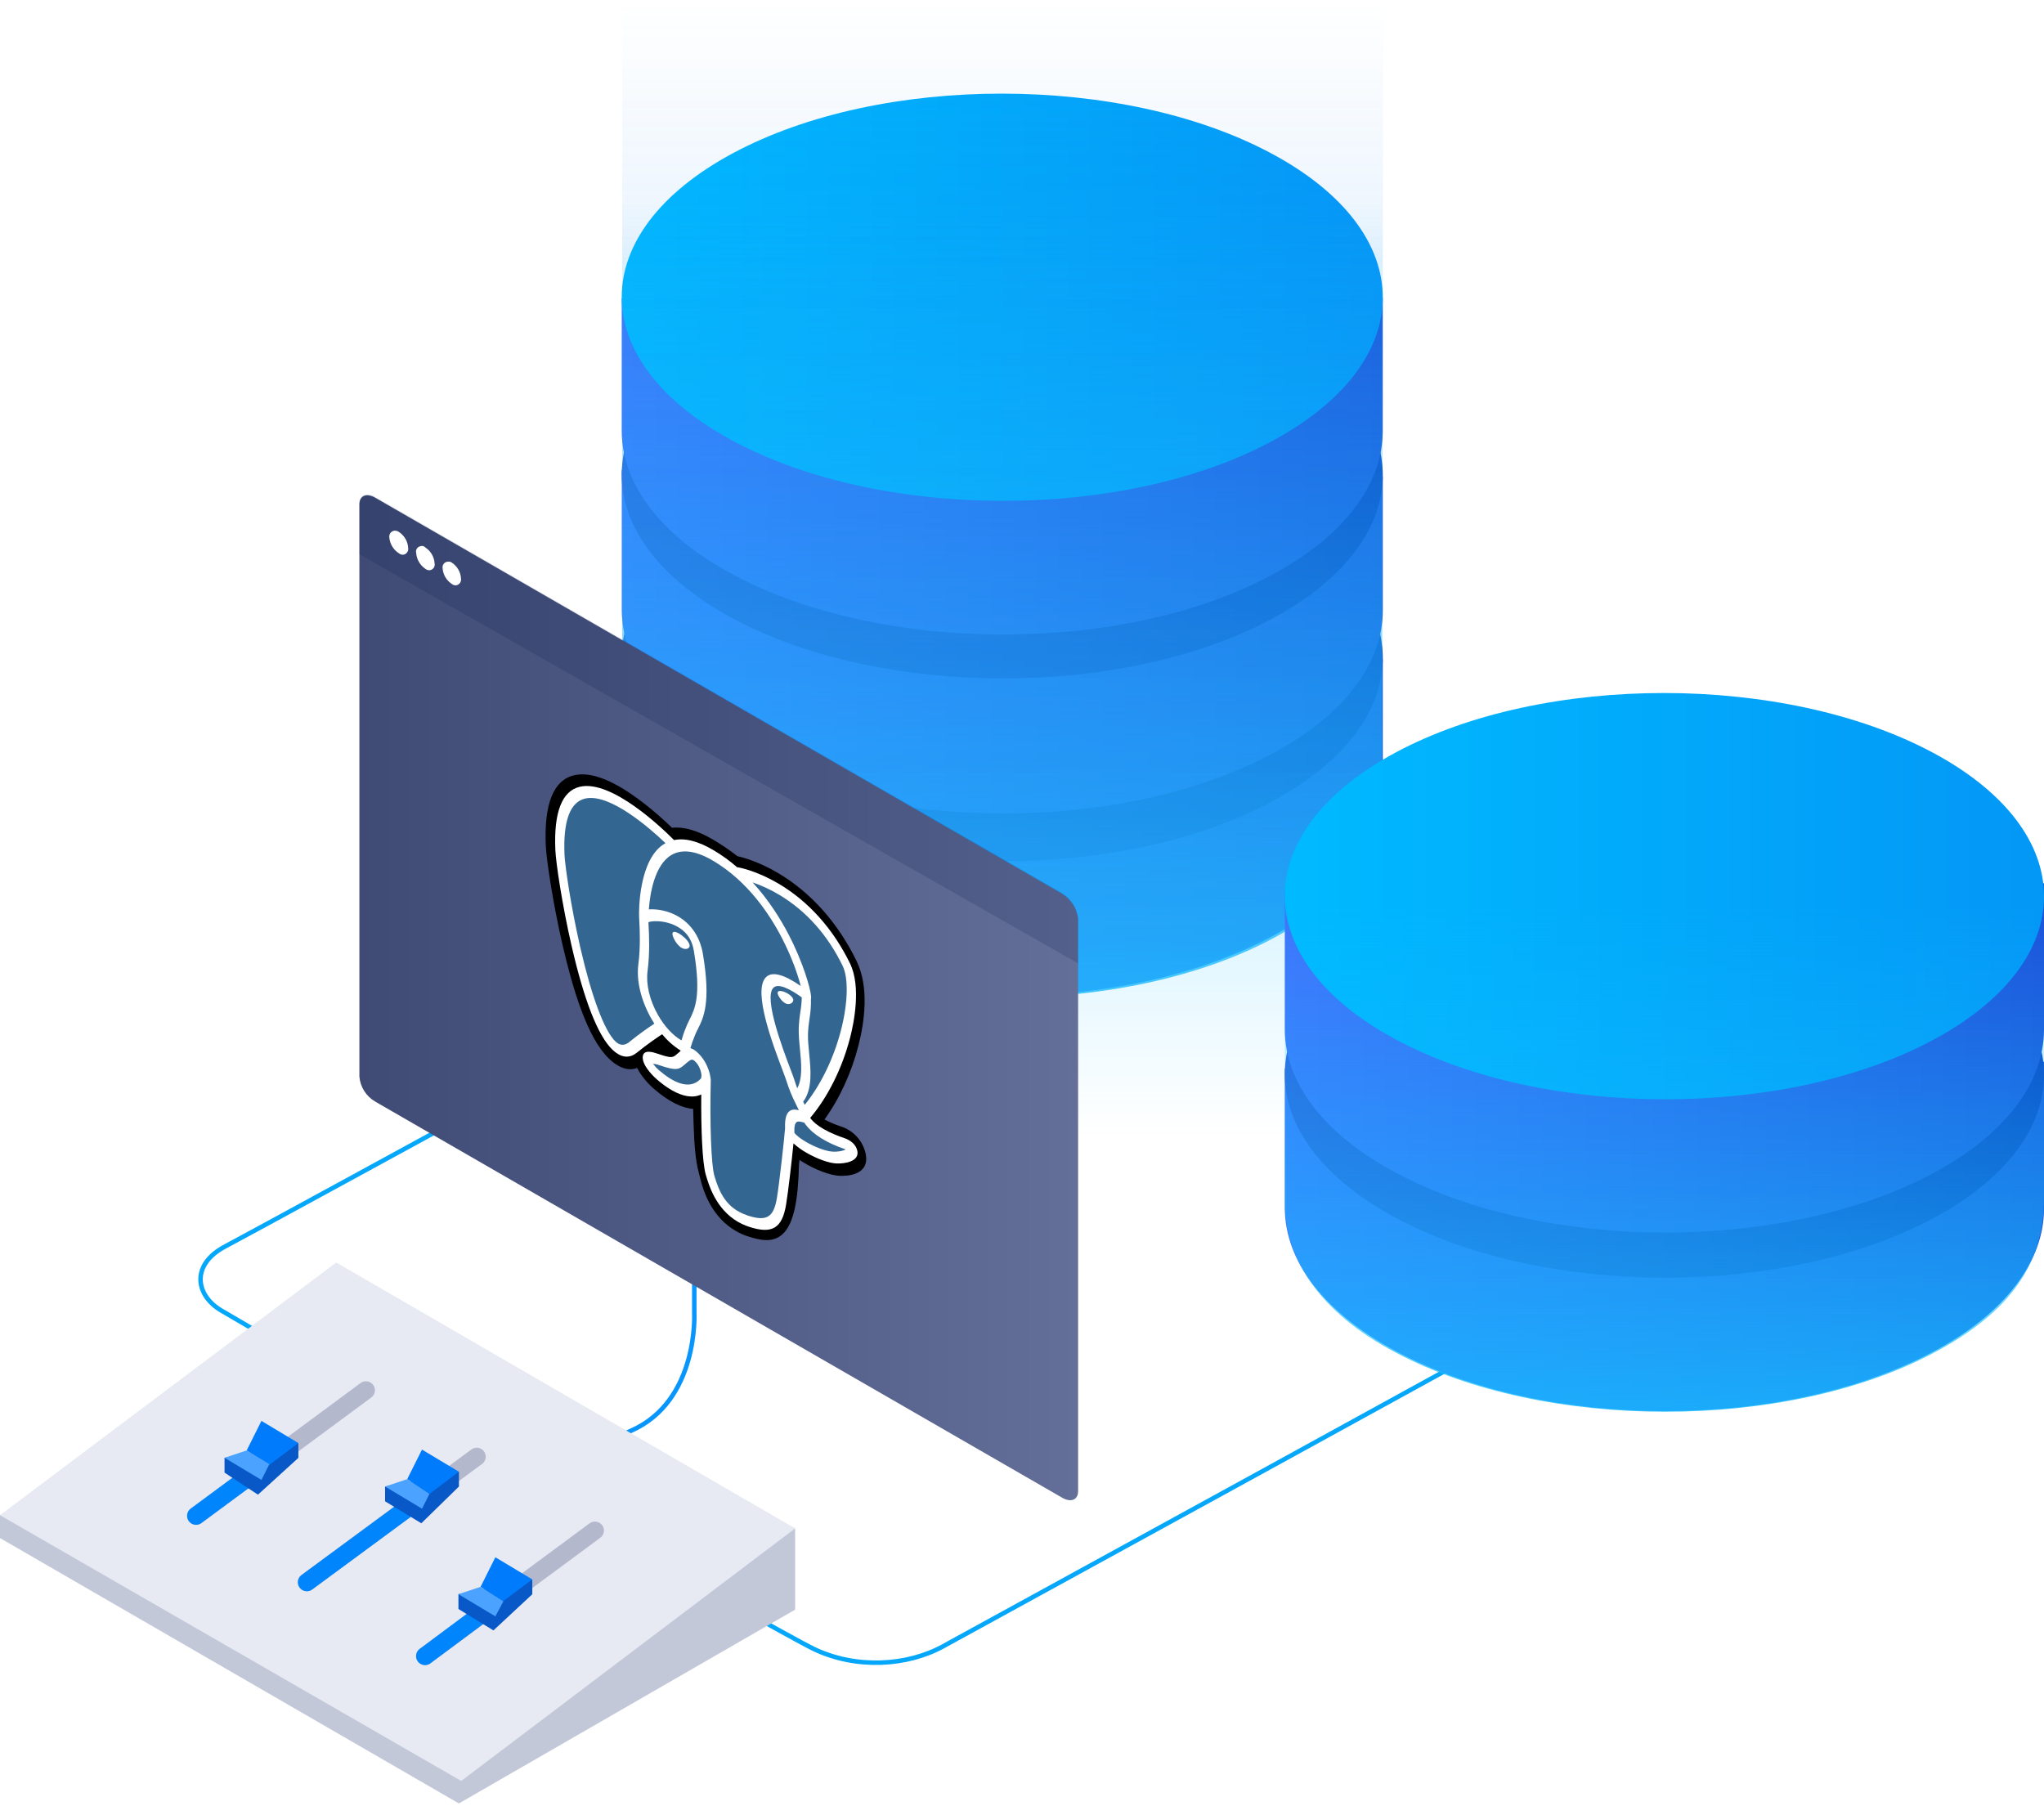 <?xml version="1.0" encoding="UTF-8"?><svg id="illustration-automatic-backups" xmlns="http://www.w3.org/2000/svg" xmlns:xlink="http://www.w3.org/1999/xlink" viewBox="0 0 455 402"><defs><style>.cls-1,.cls-2{fill:#fff;}.cls-3{fill:url(#Gradient_bez_nazwy_5-3);}.cls-4{fill:url(#Gradient_bez_nazwy_4);}.cls-5{fill:#4ca3ff;}.cls-6{fill:#c3c8d9;}.cls-7{fill:url(#Gradient_bez_nazwy_64);}.cls-2,.cls-8,.cls-9{fill-rule:evenodd;}.cls-10{fill:url(#Gradient_bez_nazwy_6);}.cls-11{stroke:#0085fc;}.cls-11,.cls-12{stroke-linecap:round;stroke-linejoin:round;stroke-width:4px;}.cls-11,.cls-12,.cls-13,.cls-14,.cls-15{fill:none;}.cls-16{fill:url(#Gradient_bez_nazwy_8-2);}.cls-16,.cls-17{opacity:.16;}.cls-16,.cls-17,.cls-12,.cls-18,.cls-19,.cls-20,.cls-21,.cls-22{isolation:isolate;}.cls-23{fill:url(#Gradient_bez_nazwy_6-2);}.cls-24{fill:url(#Gradient_bez_nazwy_5-5);}.cls-25{fill:#0858c7;}.cls-17{fill:url(#Gradient_bez_nazwy_8);}.cls-12{opacity:.24;stroke:#101c4f;}.cls-26{fill:url(#Gradient_bez_nazwy_5);}.cls-18{fill:url(#Gradient_bez_nazwy_9-2);}.cls-18,.cls-20{opacity:.24;}.cls-27{fill:url(#Gradient_bez_nazwy_4-2);}.cls-28{fill:#e7eaf3;}.cls-29{fill:#007bfc;}.cls-19{fill:url(#Gradient_bez_nazwy_7-2);}.cls-19,.cls-21{opacity:.8;}.cls-13{stroke:#0896fd;}.cls-30{fill:url(#Gradient_bez_nazwy_5-4);}.cls-8{fill:#336791;}.cls-20{fill:url(#Gradient_bez_nazwy_9);}.cls-21{fill:url(#Gradient_bez_nazwy_7);}.cls-15{stroke:#04a7fa;}.cls-22{fill:#101c4f;opacity:.18;}.cls-31{fill:url(#Gradient_bez_nazwy_5-2);}.cls-32{fill:url(#Gradient_bez_nazwy_4-3);}</style><linearGradient id="Gradient_bez_nazwy_5" x1="307.81" y1="-471" x2="138.4" y2="-471" gradientTransform="translate(0 -287.44) scale(1 -1)" gradientUnits="userSpaceOnUse"><stop offset="0" stop-color="#1d53da"/><stop offset="1" stop-color="#3f75fc"/></linearGradient><linearGradient id="Gradient_bez_nazwy_4" x1="307.81" y1="-433.82" x2="138.4" y2="-433.82" gradientTransform="translate(0 -287.44) scale(1 -1)" gradientUnits="userSpaceOnUse"><stop offset="0" stop-color="#0b3ebf"/><stop offset="1" stop-color="#2e5fdb"/></linearGradient><linearGradient id="Gradient_bez_nazwy_5-2" y1="-430.32" y2="-430.32" xlink:href="#Gradient_bez_nazwy_5"/><linearGradient id="Gradient_bez_nazwy_4-2" y1="-393.15" y2="-393.15" xlink:href="#Gradient_bez_nazwy_4"/><linearGradient id="Gradient_bez_nazwy_5-3" y1="-391.22" y2="-391.22" xlink:href="#Gradient_bez_nazwy_5"/><linearGradient id="Gradient_bez_nazwy_6" x1="307.81" y1="-353.61" x2="138.4" y2="-353.61" gradientTransform="translate(0 -287.44) scale(1 -1)" gradientUnits="userSpaceOnUse"><stop offset="0" stop-color="#0397f6"/><stop offset="1" stop-color="#00baff"/></linearGradient><linearGradient id="Gradient_bez_nazwy_7" x1="223.21" y1="-509.55" x2="223.21" y2="-287.52" gradientTransform="translate(0 -287.44) scale(1 -1)" gradientUnits="userSpaceOnUse"><stop offset="0" stop-color="#17bdff"/><stop offset=".8" stop-color="#17bdff" stop-opacity="0"/></linearGradient><linearGradient id="Gradient_bez_nazwy_9" x1="222.92" y1="-459.96" x2="222.92" y2="-542.1" gradientTransform="translate(0 -287.44) scale(1 -1)" gradientUnits="userSpaceOnUse"><stop offset="0" stop-color="#17bdff"/><stop offset=".98" stop-color="#17bdff" stop-opacity="0"/></linearGradient><linearGradient id="Gradient_bez_nazwy_8" x1="223.21" y1="-509.55" x2="223.21" y2="-287.52" gradientTransform="translate(0 -287.44) scale(1 -1)" gradientUnits="userSpaceOnUse"><stop offset="0" stop-color="#51b9ff"/><stop offset=".7" stop-color="#2389f0" stop-opacity=".7"/><stop offset="1" stop-color="#2389f0" stop-opacity="0"/></linearGradient><linearGradient id="Gradient_bez_nazwy_64" x1="80.5" y1="-157.7" x2="240.5" y2="-157.7" gradientTransform="translate(-.5 64.42) scale(1 -1)" gradientUnits="userSpaceOnUse"><stop offset="0" stop-color="#3f4b75"/><stop offset="1" stop-color="#636f99"/></linearGradient><linearGradient id="Gradient_bez_nazwy_5-4" x1="455" y1="-562.68" x2="286" y2="-562.68" xlink:href="#Gradient_bez_nazwy_5"/><linearGradient id="Gradient_bez_nazwy_4-3" x1="455" y1="-526.64" x2="286" y2="-526.64" xlink:href="#Gradient_bez_nazwy_4"/><linearGradient id="Gradient_bez_nazwy_5-5" x1="455" y1="-522.95" x2="286" y2="-522.95" xlink:href="#Gradient_bez_nazwy_5"/><linearGradient id="Gradient_bez_nazwy_6-2" x1="455" y1="-486.93" x2="286" y2="-486.93" xlink:href="#Gradient_bez_nazwy_6"/><linearGradient id="Gradient_bez_nazwy_7-2" x1="370.5" y1="-601.71" x2="370.5" y2="-460.49" xlink:href="#Gradient_bez_nazwy_7"/></defs><path id="line_2" class="cls-15" d="M354.1,287.27c-2.07,1.38-141.17,77.58-144.11,79.19-8.08,4.46-19.44,5.1-28.79,.64s-116.27-66.08-131.97-75.38c-5.8-3.44-6.76-10.29,.99-14.3,7.02-3.66,173.03-94.43,173.03-94.43"/><g><path class="cls-26" d="M307.81,146.79v29.79c0,11.54-8.28,23.16-24.76,31.92-33.04,17.7-86.66,17.7-119.79-.09-16.48-8.85-24.76-20.3-24.85-31.84v-31.23l169.41,1.44Z"/><path class="cls-4" d="M163.22,178.4c33.05,17.7,86.76,17.78,119.8,.09,33.05-17.7,33.05-46.41,0-64.11-33.05-17.7-86.76-17.78-119.8-.09-33.05,17.7-33.14,46.33,0,64.11Z"/><path class="cls-31" d="M307.81,106.12v29.79c0,11.54-8.28,23.16-24.76,31.92-33.04,17.7-86.66,17.7-119.79-.09-16.48-8.85-24.76-20.3-24.85-31.84v-31.23l169.41,1.44Z"/><path class="cls-27" d="M163.22,137.72c33.05,17.7,86.76,17.78,119.8,.09,33.05-17.7,33.05-46.41,0-64.11-33.05-17.7-86.76-17.78-119.8-.09-33.05,17.7-33.14,46.33,0,64.11Z"/><path class="cls-3" d="M138.4,66.37v29.73c.09,11.54,8.38,23.07,24.85,31.84,33.04,17.7,86.75,17.78,119.79,.09,16.48-8.85,24.67-20.39,24.76-31.92v-29.79l-169.41,.06Z"/><path class="cls-10" d="M163.22,98.18c33.05,17.7,86.76,17.79,119.8,.09,33.05-17.7,33.05-46.41,0-64.11-33.05-17.7-86.76-17.78-119.8-.09-33.05,17.7-33.14,46.33,0,64.11Z"/><path class="cls-21" d="M138.5,.08h169.41l-.28,173.6c0,13.28-6.24,25.69-24.49,35.33-33.06,17.53-86.71,17.45-119.77-.09-17.7-9.38-24.87-21.61-24.87-33.85V.08Z"/><path class="cls-20" d="M138.41,172.87c-1.58,12.58,6.61,25.5,24.57,35.13,33.04,17.7,86.75,17.78,119.79,.09,16.47-8.85,24.76-20.38,24.85-31.92v78.5l-169.4-.52v-81.63c.09,.09,.19,.17,.19,.35Z"/><path class="cls-17" d="M138.5,.08h169.41l-.28,173.6c0,13.28-6.24,25.69-24.49,35.33-33.06,17.53-86.71,17.45-119.77-.09-17.7-9.38-24.87-21.61-24.87-33.85V.08Z"/></g><path id="line_1" class="cls-13" d="M154.55,222.12v70.1s1.05,19.63-14.08,26.28c-9.87,4.35-19.3,9.63-28.16,15.77"/><g id="browser"><path id="Prostokąt_zaokrąglony_1082_kopia" class="cls-7" d="M236.47,199L83.53,110.81c-1.95-1.12-3.53-.47-3.53,1.49v127.35c.19,2.33,1.51,4.41,3.53,5.58l152.93,88.19c1.95,1.12,3.53,.47,3.53-1.49v-127.44c-.29-2.27-1.59-4.28-3.53-5.49Z"/><path id="Kształt_1160_kopia" class="cls-22" d="M83.53,110.65l152.93,88.19c1.94,1.21,3.24,3.22,3.53,5.49v10.14L80,123.39v-11.26c0-1.95,1.58-2.6,3.53-1.49Z"/><path id="Elipsa_1161_kopia" class="cls-1" d="M88.81,118.43c1.21,.79,1.97,2.11,2.05,3.54,.11,.66-.29,1.3-.93,1.49-.4,.09-.81-.02-1.12-.28-1.23-.78-2.02-2.09-2.15-3.54-.1-.69,.34-1.34,1.03-1.49,.4-.06,.8,.04,1.12,.28Zm5.88,3.45c1.21,.79,1.97,2.11,2.05,3.54,.15,.67-.27,1.33-.93,1.49h0c-.4,.09-.81-.02-1.12-.28-1.19-.8-1.95-2.11-2.05-3.54-.17-.65,.22-1.31,.87-1.48,.02,0,.04-.01,.06-.01h0c.39-.16,.85-.05,1.12,.28Zm5.88,3.36c1.21,.79,1.97,2.11,2.05,3.54,.11,.66-.29,1.3-.93,1.49-.4,.09-.81-.02-1.12-.28-1.21-.79-1.97-2.11-2.05-3.54-.09-.67,.36-1.28,1.03-1.4,.35-.08,.73-.02,1.03,.19Z"/></g><g id="settings"><path id="Prostokąt_1150" class="cls-6" d="M74.53,299.38l102.47,40.86v18.09l-74.85,43.14L0,342.39v-5.09l74.53-37.92Z"/><path id="Prostokąt_1150_kopia" class="cls-28" d="M74.85,281.05l102.15,59.19-74.33,56.22L0,337.3l74.85-56.25Z"/><path id="Kształt_1232_kopia_2" class="cls-12" d="M43.65,337.44l37.81-27.95"/><path id="Kształt_1232_kopia_3" class="cls-12" d="M68.31,352.23l37.81-27.95"/><path id="Kształt_1232_kopia_4" class="cls-12" d="M94.62,368.67l37.81-27.95"/><path id="Kształt_1232_kopia_7" class="cls-11" d="M43.65,337.44l15.11-11.17"/><g><path id="Kształt_1240_kopia_2" class="cls-25" d="M49.98,324.53v3.29l7.44,4.91,9-8.19v-3.29"/><path id="Kształt_1238_kopia_2" class="cls-29" d="M58.2,316.31l8.22,4.93-6.58,4.93-4.93-3.29,3.29-6.58Z"/><path id="Kształt_1239_kopia_2" class="cls-5" d="M54.92,322.88l-4.93,1.64,8.22,4.93,1.74-3.51-5.03-3.07Z"/></g><path id="Kształt_1232_kopia_8" class="cls-11" d="M68.31,352.23l22.01-16.21"/><g><path id="Kształt_1240_kopia_3" class="cls-25" d="M85.72,330.92v3.29l8.07,4.89,8.37-8.18v-3.29"/><path id="Kształt_1238_kopia_3" class="cls-29" d="M93.94,322.7l8.22,4.93-6.58,4.93-4.93-3.29,3.29-6.58Z"/><path id="Kształt_1239_kopia_3" class="cls-5" d="M90.65,329.28l-4.93,1.64,8.22,4.93,1.66-3.29-4.95-3.29Z"/></g><path id="Kształt_1232_kopia_9" class="cls-11" d="M94.62,368.67l15.93-11.87"/><g><path id="Kształt_1240_kopia_4" class="cls-25" d="M102.05,354.89v3.29l7.79,4.77,8.65-8.05v-3.29"/><path id="Kształt_1238_kopia_4" class="cls-29" d="M110.27,346.67l8.22,4.93-6.58,4.93-4.93-3.29,3.29-6.58Z"/><path id="Kształt_1239_kopia_4" class="cls-5" d="M106.98,353.25l-4.93,1.64,8.22,4.93,1.78-3.33-5.06-3.24Z"/></g></g><rect class="cls-14" x="286.67" y="133.62" width="168.6" height="253.82"/><g><path class="cls-30" d="M455,236.35v32.71c0,11.51-8.26,23.11-24.7,31.85-32.96,17.65-86.45,17.65-119.51-.09-16.44-8.83-24.7-20.25-24.79-31.76v-31.16l169-1.56Z"/><path class="cls-32" d="M310.76,271.14c32.97,17.66,86.55,17.74,119.52,.09,32.97-17.66,32.97-46.3,0-63.96-32.97-17.66-86.55-17.74-119.52-.09-32.97,17.66-33.06,46.22,0,63.96Z"/><path class="cls-24" d="M286,198.19v31.15c.09,11.51,8.36,23.02,24.79,31.76,32.96,17.65,86.54,17.74,119.51,.09,16.44-8.83,24.61-20.34,24.7-31.85v-32.71l-169,1.56Z"/><path class="cls-23" d="M310.76,231.43c32.97,17.66,86.55,17.74,119.52,.09,32.97-17.66,32.97-46.3,0-63.96-32.97-17.66-86.55-17.74-119.52-.09-32.97,17.66-33.06,46.22,0,63.96Z"/><path class="cls-19" d="M286,267.57c0,12.2,7.15,24.32,24.79,33.58,33.06,17.48,86.54,17.48,119.51,.09,17.55-9.26,24.7-20.16,24.7-34.53V123.05h-169v144.52Z"/><path class="cls-16" d="M286,92.88h169l-.28,173.18c0,13.25-6.22,25.63-24.43,35.24-32.98,17.49-86.5,17.4-119.48-.09-17.65-9.35-24.81-21.56-24.81-33.77V92.88Z"/><path class="cls-18" d="M286.19,265.6c-1.58,12.55,6.59,25.44,24.51,35.05,32.96,17.65,86.54,17.74,119.5,.09,16.44-8.83,24.7-20.34,24.79-31.85v78.32l-168.99-.52v-81.43c.09,.09,.19,.17,.19,.35Z"/></g><g><path id="Kształt_3" class="cls-9" d="M192.63,256.55c-.69-2.72-2.73-4.9-5.4-5.77-1.27-.42-2.51-.94-3.7-1.57,3.31-4.55,6-10.37,7.55-16.41,1.38-5.39,2.43-13.04-.4-18.86-4.14-8.5-10.18-15.27-17.46-19.58-3.88-2.3-7.3-3.38-9.08-3.77-1.69-1.32-3.46-2.53-5.31-3.62-3.5-2.08-6.6-2.99-9.24-2.7-2.07-2.01-4.25-3.9-6.53-5.66-6.38-4.9-11.53-6.92-15.29-6.02-4.56,1.09-6.67,6.34-6.28,15.6,.12,2.94,1.51,12.47,3.7,22.01,1.26,5.48,2.59,10.21,3.98,14.04,1.96,5.44,4.06,9.18,6.42,11.46,1.32,1.27,3.72,3.01,6.24,2.04,.91,1.8,2.38,3.48,3.8,4.7,3.17,2.75,6.14,4.23,8.67,4.41,.02,.53,.03,1.03,.04,1.47,.02,.71,.03,1.4,.06,2.05,.15,4.41,.4,7.92,1.16,10.7,.04,.15,.1,.38,.16,.63,.38,1.55,1,4.14,2.6,6.81,1.06,1.78,2.81,3.99,5.49,5.53,.81,.47,1.68,.86,2.57,1.15,2.74,.9,5.86,1.67,8.12-.75,2.13-2.28,3.17-6.97,3.36-15.19,.02-.22,.05-.43,.07-.64,.01-.14,.03-.28,.04-.41l.5,.34,.13,.08c2.8,1.76,6.21,3.05,8.31,3.13,1.66,.07,6.98-.11,5.72-5.22Z"/><path id="Kształt_1" class="cls-8" d="M187.75,254.51c-8.31-2.82-8.88-6.4-8.88-6.4,8.77-9.98,12.44-26.96,9.28-33.46-8.64-17.73-23.58-20.33-23.83-20.32l-.08-.03c-1.75-1.42-3.6-2.72-5.54-3.87-3.76-2.24-6.61-2.68-8.78-2.03,0,0-26.67-28.08-25.43,1.29,.26,6.25,7.56,50.5,16.27,43.43,2.01-1.62,4.1-3.14,6.26-4.55,1.53,2.05,3.35,3.71,5.27,4.6l.15-.06c-.04,.59-.02,1.17,.06,1.76-2.24,1.6-1.58,2.49-6.07,.97-4.54-1.54-1.87,1.92-.13,3.43,2.11,1.83,6.99,5.51,10.29,2.08l-.13,.53c.88,1.32,1.5,6.15,1.39,10.15-.1,4-.17,6.75,.52,9.32s1.38,7.87,7.28,9.81c4.92,1.62,7.48-.06,7.83-5.13,.25-3.6,.82-2.72,.86-6.05l.46-1.32c.53-4.78,.08-6.67,3.12-4.16l.74,.5c2.23,1.41,5.16,2.56,6.87,2.63,3.69,.15,5.88-1.89,2.24-3.12h0Z"/><path id="Kształt_2" class="cls-2" d="M190.82,256.1c-.32-1.29-1.34-2.24-3.04-2.81-5.04-1.71-6.84-3.58-7.43-4.43,3.92-4.62,7.14-11.08,8.88-17.84,.84-3.25,2.51-11.37-.02-16.56-3.75-7.69-9.25-13.83-15.92-17.76-4.58-2.7-8.45-3.58-9.2-3.64-1.61-1.4-3.35-2.66-5.18-3.75-3.44-2.05-6.41-2.81-8.87-2.3-2.49-2.52-13.93-13.56-21-11.86-3.95,.95-5.78,5.67-5.42,14.03,.12,2.81,1.47,12.03,3.61,21.35,2.82,12.26,5.88,20.05,9.1,23.15,.39,.38,.82,.71,1.29,.99,1.17,.68,2.61,.9,4.11-.31,2.49-2.02,4.81-3.57,5.67-4.13,1.15,1.42,2.53,2.64,4.08,3.62,0,.04,0,.09,0,.13-.29,.23-.52,.43-.72,.61-.99,.87-1.19,1.06-4.36-.02-.9-.31-3.3-1.12-3.33,.8-.04,2.09,2.83,4.64,3.16,4.92,1.02,.9,2.12,1.7,3.29,2.39,2.55,1.47,4.79,1.8,6.58,.96-.06,7.52,.22,15.11,1,17.83,.64,2.23,2.22,7.67,7.18,10.53,.77,.44,1.57,.8,2.41,1.08,5.18,1.71,7.43,.37,8.3-4.96,.47-2.84,1.27-9.81,1.64-13.59,.89,.81,1.87,1.51,2.92,2.1,2.3,1.33,4.96,2.3,6.63,2.37,1.87,.08,5.25-.43,4.64-2.92Zm-12.34-34.07c-.03,1.07-.13,2.13-.31,3.18-.2,1.24-.32,2.48-.37,3.73-.04,1.44,.12,3.06,.27,4.62,.31,3.15,.63,6.4-.6,8.71-.19-.5-.38-1.04-.55-1.61-.15-.52-.49-1.4-.95-2.61-1.79-4.74-5.98-15.83-3.84-18.13,1.1-1.18,3.9,.35,6.33,2.1h0Zm-4.94-22.79c5.97,3.6,10.69,8.9,14.03,15.76,2.56,5.26-.26,20.83-8.43,30.95-.08-.16-.16-.33-.25-.5-.03-.07-.07-.14-.1-.21,2.11-2.8,1.7-7.02,1.33-10.77-.15-1.54-.29-2.99-.26-4.25,.04-1.16,.16-2.32,.34-3.46,.24-1.43,.35-2.89,.32-4.34,.04-.2,.06-.41,.03-.62-.13-1.71-1.74-7.51-5.03-13.82-1.8-3.45-4.42-7.66-7.99-11.55,2.09,.72,4.11,1.66,6,2.81Zm-33.4,32.69c-1.65,1.34-2.79,.24-3.17-.12-2.44-2.35-5.28-9.94-7.78-20.83-2.16-9.42-3.43-18.36-3.53-20.73-.32-7.47,1.22-11.66,4.55-12.47,5.43-1.31,14.36,6.5,17.94,9.92-.05,.03-.11,.05-.16,.08-5.89,3.46-5.75,15.25-5.73,15.98,0,.28,.02,.68,.05,1.23,.1,2.03,.29,5.8-.21,9.67-.47,3.59,.56,7.96,2.83,12,.23,.42,.48,.82,.73,1.22-1.01,.66-3.2,2.15-5.53,4.04Zm6.29-6.05c-1.83-3.25-2.66-6.79-2.28-9.7,.53-4.08,.34-8.01,.23-10.13-.01-.3-.03-.55-.04-.76,.86-.38,4.84-.55,7.69,1.85,1.3,1.09,2.09,2.57,2.42,4.51,1.7,10.05,.22,12.98-.96,15.33-.24,.48-.47,.94-.67,1.44l-.15,.39c-.39,.91-.71,1.85-.97,2.8-1.94-1.13-3.83-3.17-5.27-5.73Zm.3,12.4c-.51-.44-.97-.94-1.38-1.48,.5,.05,1,.16,1.47,.34,3.73,1.27,4.31,.97,5.57-.14,.34-.31,.7-.6,1.07-.87h0c.67-.48,.98-.16,1.54,.43,.45,.48,.9,1.39,1.07,2.22,.08,.39,.18,1.09-.13,1.41-2.63,2.73-6.46,.46-9.21-1.92Zm19.53,32.23c-4.57-1.51-6.18-5.13-7.25-8.81-.69-2.38-1.03-11.52-.79-21.25,0-.14-.01-.27-.04-.4-.03-.26-.07-.52-.13-.77-.36-1.64-1.23-3.35-2.27-4.45-.41-.44-1.17-1.24-2.09-1.5,.24-.88,.54-1.74,.9-2.58l.15-.39c.17-.44,.39-.87,.62-1.32,1.24-2.46,2.94-5.84,1.1-16.73-.69-4.08-3-7.21-6.49-8.81-1.56-.71-3.25-1.08-4.97-1.08-.21,0-.39,0-.57,.02,.27-3.56,1.28-9.91,5.05-12.12,2.38-1.39,5.54-.93,9.39,1.37,7.59,4.53,12.46,11.83,15.21,17.16,2.37,4.59,3.65,8.59,4.16,10.64-3.85-2.67-6.47-3.31-7.79-1.89-2.89,3.09,1.58,14.91,3.73,20.59,.39,1.04,.73,1.94,.84,2.3,.59,1.9,1.35,3.75,2.26,5.52,.2,.41,.4,.81,.55,1.14-1.16-.29-3.26-.6-3.07,3.99-.15,2.16-1.25,12.04-1.8,15.44-.73,4.48-2.3,5.41-6.7,3.96Zm19.06-14.15c-1.19-.05-3.19-.72-5.08-1.71-2.09-1.09-3.16-2.09-3.41-2.47-.12-2.86,.78-2.63,1.74-2.39,.15,.04,.3,.07,.44,.1,.09,.13,.18,.27,.29,.41,1.68,2.25,4.68,4.12,8.92,5.56l.05,.02c-.57,.29-1.55,.55-2.94,.49h0Zm-31.81-45.74c.09-.7-.86-1.75-1.78-2.43-.75-.55-1.43-.83-1.77-.73-.15,.05-.26,.18-.27,.34-.04,.33,.17,.85,.31,1.13,.34,.74,.84,1.39,1.47,1.91,.08,.06,.15,.11,.24,.15,.91,.52,1.73,.19,1.81-.37Zm21.22,10.24c-.86-.36-1.7-.39-1.63,.24,.06,.49,.78,1.7,1.63,2.19,.07,.04,.14,.08,.22,.11,.38,.18,.83,.16,1.19-.06,.28-.16,.46-.46,.45-.78h0c-.07-.63-.98-1.33-1.85-1.69h0Z"/></g></svg>

